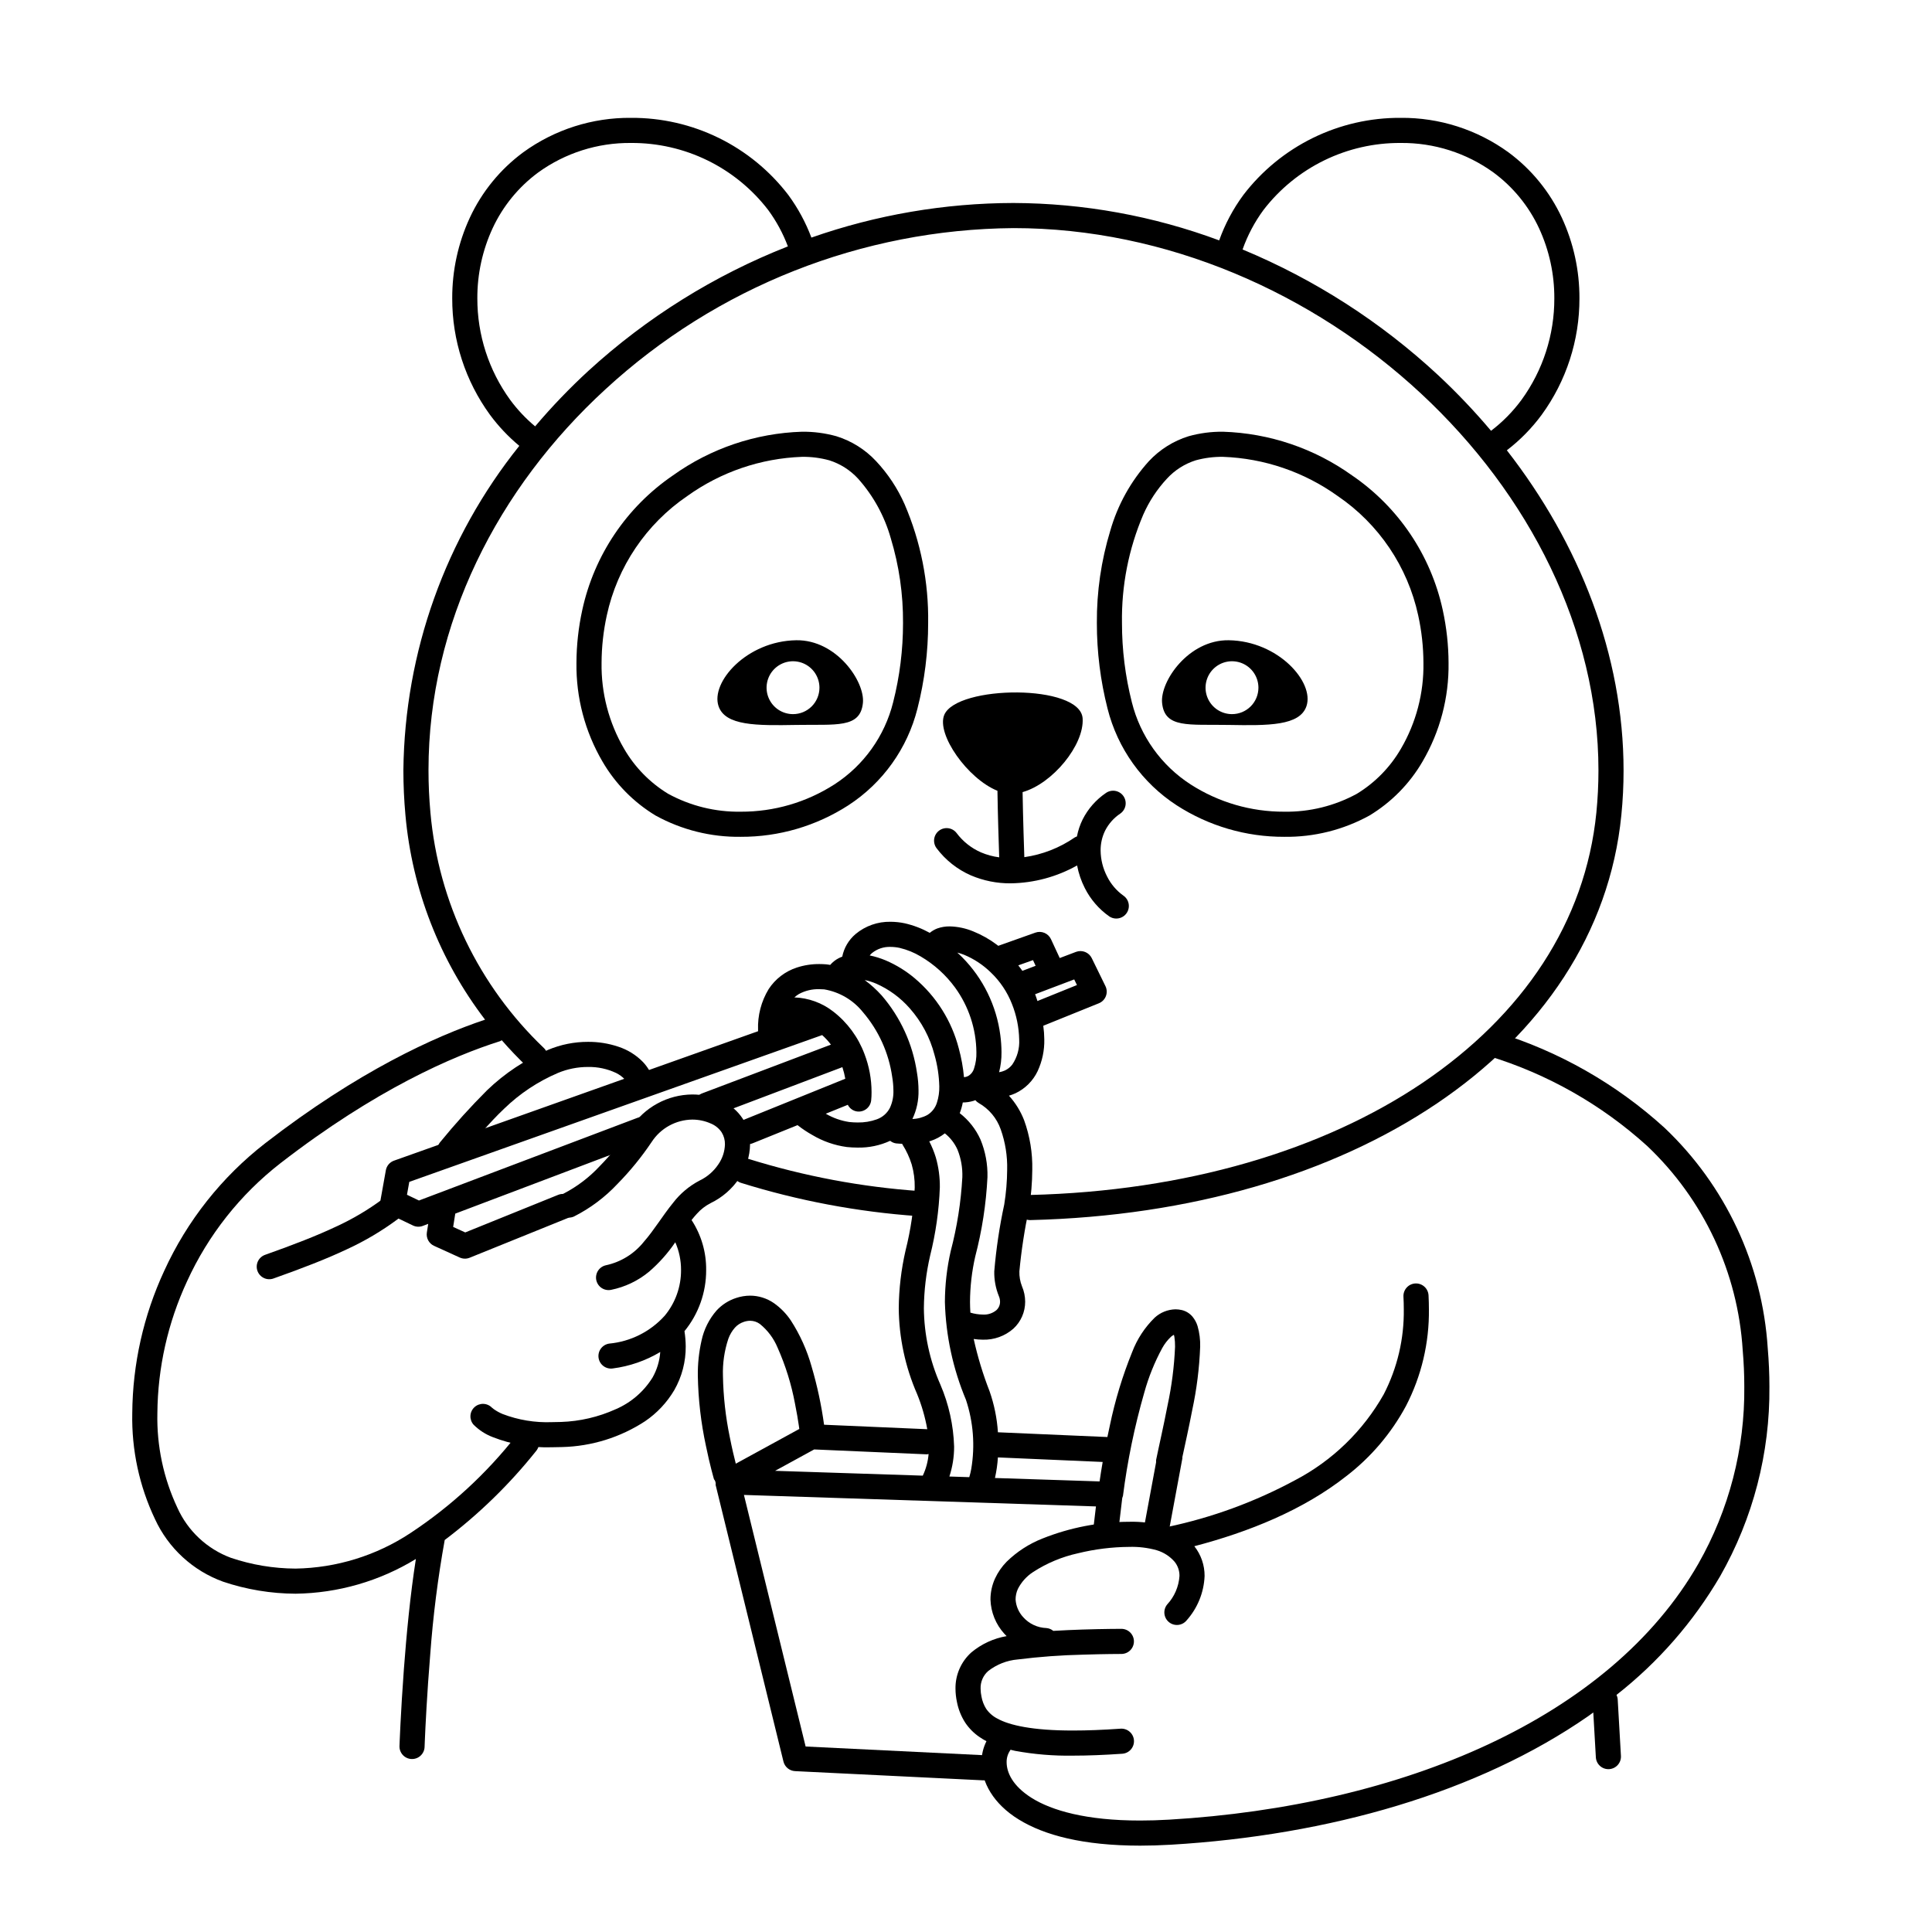 <svg width="200" height="200" viewBox="0 0 200 200" xmlns="http://www.w3.org/2000/svg"><g id="type=thanks, mode=dark"><g id="Layer 12"><path id="Vector" d="M95.194 123.299C89.182 122.879 83.239 121.76 77.485 119.968C77.156 119.865 76.799 119.898 76.494 120.058C76.189 120.219 75.96 120.494 75.858 120.823C75.755 121.152 75.788 121.509 75.948 121.814C76.108 122.119 76.383 122.348 76.713 122.451C82.651 124.3 88.784 125.455 94.989 125.891C95.333 125.919 95.673 125.808 95.935 125.584C96.198 125.36 96.36 125.042 96.387 124.698C96.415 124.354 96.304 124.014 96.08 123.752C95.856 123.489 95.538 123.327 95.194 123.3L95.194 123.299Z"/><path id="Vector_2" d="M90.696 47.742C89.573 46.537 88.156 45.647 86.583 45.158C85.423 44.835 84.222 44.678 83.018 44.692C78.218 44.844 73.572 46.417 69.667 49.212C64.867 52.487 61.506 57.478 60.275 63.156C59.883 64.95 59.681 66.78 59.674 68.616C59.624 72.206 60.557 75.741 62.371 78.84C63.706 81.135 65.598 83.057 67.873 84.428L68.52 83.301L67.873 84.428C70.571 85.912 73.608 86.669 76.687 86.627C80.632 86.641 84.497 85.509 87.813 83.37C91.38 81.054 93.939 77.474 94.975 73.35C95.712 70.456 96.083 67.482 96.082 64.497C96.145 60.27 95.313 56.077 93.642 52.194C92.917 50.555 91.921 49.05 90.696 47.742ZM92.457 72.704C91.582 76.203 89.411 79.24 86.382 81.199C83.491 83.058 80.124 84.04 76.687 84.027C74.062 84.069 71.472 83.43 69.167 82.173V82.173C67.279 81.023 65.71 79.418 64.602 77.505C63.029 74.81 62.224 71.736 62.274 68.616C62.281 66.963 62.463 65.315 62.817 63.7C63.91 58.663 66.896 54.239 71.159 51.342C74.628 48.856 78.753 47.447 83.018 47.292C83.975 47.278 84.928 47.4 85.851 47.653C86.992 48.015 88.018 48.669 88.828 49.55C90.409 51.321 91.566 53.428 92.211 55.713C93.074 58.56 93.502 61.522 93.481 64.497C93.483 67.265 93.139 70.022 92.457 72.704H92.457Z"/><path id="Vector_3" d="M149.354 63.156C148.123 57.478 144.761 52.487 139.961 49.212C136.056 46.417 131.41 44.844 126.61 44.692C125.405 44.678 124.205 44.835 123.045 45.158C121.472 45.647 120.055 46.537 118.932 47.742C117.068 49.801 115.702 52.261 114.937 54.932C113.994 58.032 113.525 61.257 113.547 64.498C113.545 67.483 113.916 70.457 114.652 73.35C115.689 77.474 118.248 81.054 121.815 83.369C125.131 85.509 128.996 86.641 132.941 86.627C136.02 86.669 139.057 85.912 141.756 84.428L141.108 83.301L141.756 84.428C144.03 83.057 145.922 81.135 147.257 78.84C149.071 75.741 150.004 72.206 149.954 68.616C149.947 66.78 149.745 64.95 149.354 63.156ZM145.026 77.505C143.918 79.418 142.349 81.023 140.461 82.173V82.173C138.156 83.43 135.566 84.068 132.941 84.027C129.504 84.04 126.137 83.058 123.246 81.199C120.217 79.24 118.045 76.203 117.171 72.704C116.489 70.022 116.145 67.265 116.147 64.498C116.085 60.645 116.835 56.823 118.348 53.28C118.951 51.908 119.78 50.648 120.8 49.55C121.61 48.669 122.636 48.015 123.777 47.653C124.699 47.4 125.653 47.278 126.61 47.292C130.875 47.447 135 48.856 138.47 51.342C142.732 54.239 145.718 58.663 146.811 63.7C147.165 65.315 147.347 66.963 147.354 68.616C147.404 71.736 146.599 74.81 145.026 77.505Z"/><path id="Vector_4" d="M82.43 66.278C77.293 66.353 73.543 70.628 74.384 73.102C75.074 75.137 78.305 75.119 82.43 75.045C86.555 74.969 89.066 75.427 89.329 72.765C89.548 70.543 86.596 66.217 82.43 66.278ZM82.093 73.927C81.551 73.927 81.022 73.766 80.572 73.466C80.122 73.165 79.771 72.737 79.564 72.237C79.356 71.737 79.302 71.187 79.408 70.656C79.513 70.125 79.774 69.637 80.157 69.254C80.54 68.872 81.028 68.611 81.558 68.505C82.089 68.4 82.64 68.454 83.14 68.661C83.64 68.868 84.067 69.219 84.368 69.669C84.669 70.12 84.829 70.649 84.829 71.19C84.829 71.916 84.541 72.612 84.028 73.125C83.514 73.638 82.818 73.927 82.093 73.927H82.093Z"/><path id="Vector_5" d="M127.197 66.278C123.032 66.217 120.079 70.543 120.299 72.765C120.561 75.427 123.073 74.969 127.197 75.045C131.322 75.119 134.553 75.137 135.244 73.102C136.084 70.628 132.334 66.353 127.197 66.278ZM127.535 73.927C126.994 73.927 126.464 73.766 126.014 73.466C125.564 73.165 125.213 72.737 125.006 72.237C124.799 71.737 124.745 71.187 124.851 70.656C124.956 70.125 125.217 69.637 125.6 69.254C125.983 68.871 126.47 68.611 127.001 68.505C127.532 68.4 128.083 68.454 128.583 68.661C129.083 68.868 129.51 69.219 129.811 69.669C130.112 70.12 130.272 70.649 130.272 71.19C130.272 71.549 130.201 71.905 130.064 72.237C129.926 72.57 129.725 72.871 129.47 73.126C129.216 73.38 128.914 73.581 128.582 73.719C128.25 73.856 127.894 73.927 127.535 73.927Z"/><path id="Vector_6" d="M114.611 90.743C114.176 89.909 113.944 88.985 113.935 88.045C113.928 87.332 114.088 86.627 114.402 85.986C114.765 85.276 115.303 84.67 115.966 84.226C116.107 84.129 116.228 84.005 116.321 83.861C116.414 83.718 116.478 83.557 116.509 83.388C116.54 83.22 116.537 83.047 116.501 82.879C116.465 82.712 116.396 82.553 116.298 82.412C116.2 82.272 116.075 82.151 115.931 82.059C115.787 81.967 115.626 81.904 115.457 81.874C115.288 81.844 115.115 81.848 114.948 81.885C114.781 81.922 114.622 81.992 114.482 82.091V82.091C113.461 82.784 112.633 83.725 112.076 84.826C111.8 85.385 111.601 85.979 111.483 86.591C111.405 86.617 111.33 86.651 111.258 86.691C109.7 87.767 107.913 88.466 106.038 88.734C106.016 88.095 105.987 87.197 105.957 86.185C105.918 84.856 105.879 83.342 105.858 81.999C108.959 81.13 112.246 77.121 112.074 74.377C111.849 70.778 99.046 70.915 97.751 74.002C96.91 76.008 100.176 80.628 103.255 81.861C103.291 84.257 103.384 87.204 103.437 88.751C102.786 88.667 102.15 88.493 101.546 88.236C100.549 87.799 99.681 87.111 99.028 86.239C98.82 85.964 98.51 85.784 98.168 85.738C97.827 85.692 97.481 85.783 97.207 85.992C96.932 86.201 96.752 86.511 96.706 86.852C96.66 87.194 96.751 87.54 96.96 87.814V87.814C97.881 89.037 99.101 90.002 100.502 90.617C101.809 91.175 103.217 91.456 104.637 91.442C107.044 91.406 109.403 90.77 111.501 89.592C111.655 90.407 111.924 91.196 112.3 91.935C112.89 93.105 113.759 94.112 114.831 94.865C115.116 95.057 115.466 95.128 115.803 95.063C116.14 94.998 116.438 94.803 116.632 94.519C116.825 94.235 116.899 93.886 116.836 93.549C116.773 93.211 116.579 92.912 116.296 92.717C115.582 92.206 115.003 91.528 114.611 90.743Z"/><path id="Vector_7" d="M67.619 111.747C67.413 111.078 67.056 110.465 66.576 109.955C65.862 109.219 64.978 108.668 64.003 108.352C62.994 108.014 61.936 107.845 60.873 107.852C59.453 107.848 58.047 108.13 56.738 108.68C54.391 109.682 52.247 111.104 50.41 112.875C48.713 114.571 47.103 116.352 45.585 118.211C45.473 118.34 45.389 118.49 45.335 118.652C45.282 118.815 45.261 118.986 45.273 119.156C45.286 119.326 45.332 119.492 45.408 119.645C45.485 119.797 45.591 119.933 45.721 120.044C45.85 120.156 46 120.241 46.162 120.294C46.324 120.348 46.495 120.369 46.666 120.356C46.836 120.344 47.002 120.298 47.154 120.221C47.307 120.144 47.443 120.038 47.554 119.909V119.909C49.223 117.97 50.639 116.236 52.197 114.764C53.811 113.203 55.697 111.951 57.762 111.07C58.748 110.659 59.805 110.449 60.873 110.452C61.872 110.433 62.863 110.644 63.769 111.069C64.106 111.234 64.412 111.456 64.673 111.727C64.884 111.947 65.041 112.213 65.132 112.504C65.232 112.834 65.459 113.11 65.763 113.272C66.068 113.435 66.424 113.469 66.754 113.369C67.084 113.268 67.36 113.041 67.522 112.737C67.685 112.433 67.719 112.077 67.619 111.747V111.747Z"/><path id="Vector_8" d="M39.636 124.109C38.123 125.235 36.494 126.199 34.778 126.984C32.837 127.9 30.475 128.824 27.441 129.9C27.116 130.015 26.85 130.255 26.702 130.566C26.553 130.877 26.535 131.234 26.65 131.559C26.765 131.884 27.005 132.15 27.316 132.299C27.627 132.447 27.985 132.466 28.309 132.35V132.35C31.385 131.26 33.821 130.31 35.888 129.335C37.766 128.474 39.548 127.417 41.204 126.183C41.342 126.08 41.457 125.951 41.545 125.804C41.633 125.657 41.69 125.493 41.714 125.324C41.738 125.154 41.729 124.981 41.686 124.815C41.643 124.649 41.568 124.493 41.464 124.356C41.361 124.22 41.231 124.105 41.083 124.018C40.935 123.932 40.772 123.875 40.602 123.852C40.432 123.829 40.259 123.84 40.093 123.884C39.928 123.928 39.772 124.004 39.636 124.109L39.636 124.109Z"/><path id="Vector_9" d="M155.989 46.614C157.358 45.564 158.573 44.327 159.596 42.938C162.146 39.436 163.514 35.215 163.503 30.884C163.513 28.002 162.891 25.153 161.681 22.538C160.433 19.85 158.529 17.52 156.144 15.761C152.904 13.412 148.996 12.164 144.994 12.2C141.846 12.181 138.736 12.893 135.91 14.279C133.084 15.666 130.618 17.689 128.706 20.19C127.65 21.625 126.809 23.206 126.209 24.884C119.392 22.349 112.18 21.039 104.907 21.013C97.785 21.028 90.716 22.239 83.996 24.595C83.406 23.025 82.604 21.542 81.611 20.19C79.699 17.689 77.233 15.666 74.407 14.279C71.58 12.893 68.471 12.181 65.323 12.2C61.321 12.164 57.413 13.412 54.173 15.761C51.788 17.52 49.884 19.85 48.636 22.538C47.425 25.153 46.804 28.002 46.814 30.884C46.803 35.215 48.171 39.437 50.721 42.938C51.6 44.128 52.62 45.208 53.759 46.154C46.116 55.688 41.891 67.509 41.758 79.727C41.758 81.266 41.828 82.814 41.97 84.374C42.659 92.072 45.518 99.416 50.214 105.555C45.009 107.297 37.071 110.906 27.455 118.347C22.953 121.843 19.365 126.377 16.998 131.561C14.856 136.182 13.728 141.208 13.692 146.3C13.614 150.085 14.419 153.836 16.043 157.255C16.73 158.748 17.707 160.09 18.918 161.202C20.128 162.315 21.547 163.176 23.093 163.735C25.512 164.549 28.046 164.969 30.598 164.98C34.997 164.922 39.299 163.68 43.052 161.385C42.472 165.065 42.075 169.241 41.81 172.789C41.477 177.281 41.355 180.734 41.355 180.746C41.349 180.916 41.376 181.087 41.435 181.247C41.495 181.407 41.586 181.554 41.702 181.679C41.819 181.805 41.958 181.906 42.114 181.977C42.27 182.048 42.437 182.087 42.608 182.093C42.779 182.099 42.95 182.071 43.11 182.012C43.27 181.952 43.416 181.861 43.541 181.744C43.666 181.627 43.767 181.487 43.838 181.331C43.908 181.176 43.948 181.008 43.953 180.837C43.953 180.836 43.961 180.628 43.977 180.239C44.034 178.878 44.201 175.348 44.537 171.274C44.828 167.299 45.329 163.343 46.037 159.421C49.567 156.756 52.749 153.657 55.506 150.198C55.615 150.066 55.696 149.914 55.746 149.751C55.795 149.587 55.812 149.415 55.795 149.245C55.779 149.075 55.728 148.91 55.648 148.759C55.567 148.609 55.457 148.475 55.325 148.367C55.193 148.259 55.04 148.178 54.877 148.128C54.713 148.079 54.541 148.063 54.371 148.08C54.201 148.097 54.036 148.148 53.886 148.229C53.735 148.31 53.602 148.42 53.494 148.552V148.552C50.4 152.505 46.686 155.931 42.497 158.697C38.962 161.033 34.834 162.31 30.598 162.38C28.323 162.369 26.064 161.993 23.907 161.266C22.684 160.813 21.564 160.12 20.612 159.23C19.659 158.339 18.894 157.267 18.36 156.077C16.924 153.022 16.216 149.675 16.291 146.3C16.329 141.583 17.375 136.928 19.36 132.648C21.552 127.844 24.876 123.643 29.046 120.403C38.916 112.767 46.891 109.324 51.779 107.778C51.837 107.752 51.892 107.721 51.944 107.686C52.757 108.616 53.608 109.509 54.5 110.365C54.749 110.601 55.081 110.729 55.425 110.721C55.768 110.713 56.094 110.569 56.332 110.322C56.57 110.074 56.7 109.742 56.694 109.399C56.688 109.055 56.546 108.728 56.3 108.489V108.489C49.561 102.065 45.389 93.41 44.559 84.137C44.424 82.657 44.357 81.188 44.358 79.727C44.356 64.568 51.506 50.548 62.68 40.295C74.197 29.687 89.249 23.741 104.906 23.613C120.749 23.609 135.924 30.338 147.114 40.75C158.309 51.161 165.476 65.211 165.471 79.762C165.471 81.212 165.399 82.667 165.255 84.127C164.123 95.466 157.618 105.097 147.279 112.084C136.946 119.059 122.788 123.312 106.613 123.704C106.268 123.712 105.941 123.857 105.703 124.107C105.466 124.356 105.337 124.69 105.345 125.035C105.354 125.379 105.498 125.707 105.748 125.944C105.998 126.182 106.332 126.311 106.676 126.303C123.267 125.897 137.891 121.551 148.733 114.239C159.57 106.938 166.634 96.594 167.842 84.384C167.996 82.839 168.072 81.298 168.071 79.762C168.067 67.771 163.487 56.241 155.989 46.614ZM60.923 38.379C58.963 40.182 57.117 42.105 55.397 44.137C54.43 43.33 53.562 42.41 52.814 41.396C50.594 38.341 49.404 34.66 49.414 30.884C49.404 28.383 49.942 25.911 50.99 23.64C52.054 21.346 53.679 19.356 55.714 17.855C58.508 15.834 61.876 14.764 65.323 14.8C68.063 14.782 70.771 15.399 73.233 16.601C75.695 17.804 77.846 19.56 79.517 21.732C80.368 22.89 81.056 24.16 81.562 25.506C73.952 28.497 66.956 32.861 60.923 38.379H60.923ZM148.885 38.846C142.961 33.337 136.102 28.928 128.631 25.826C129.148 24.362 129.878 22.982 130.799 21.732C132.47 19.56 134.621 17.804 137.084 16.601C139.546 15.399 142.253 14.782 144.994 14.8C148.441 14.764 151.809 15.834 154.602 17.855C156.638 19.356 158.262 21.346 159.327 23.64C160.375 25.91 160.913 28.383 160.903 30.884C160.913 34.66 159.723 38.341 157.503 41.396C156.611 42.607 155.55 43.685 154.352 44.595C152.646 42.572 150.82 40.652 148.885 38.846Z"/><path id="Vector_10" d="M122.331 135.614L122.332 135.615H122.333L122.331 135.614Z"/><path id="Vector_11" d="M124.241 139.416C124.262 138.693 124.171 137.971 123.972 137.275C123.862 136.919 123.683 136.587 123.446 136.299C123.158 135.957 122.767 135.717 122.332 135.615C122.118 135.565 121.899 135.54 121.679 135.54C120.883 135.56 120.121 135.866 119.534 136.403C118.505 137.41 117.707 138.629 117.197 139.975C116.201 142.43 115.43 144.971 114.892 147.565C114.802 147.968 114.718 148.366 114.637 148.761L103.304 148.269C103.211 146.819 102.92 145.39 102.439 144.019C101.753 142.262 101.204 140.453 100.797 138.611C101.109 138.657 101.424 138.682 101.739 138.683C102.902 138.718 104.034 138.31 104.907 137.542C105.292 137.187 105.599 136.755 105.809 136.275C106.019 135.794 106.126 135.275 106.125 134.751C106.123 134.204 106.012 133.664 105.797 133.161C105.602 132.668 105.51 132.14 105.526 131.61C105.732 129.419 106.067 127.241 106.528 125.088C106.741 123.767 106.853 122.432 106.861 121.095C106.898 119.347 106.611 117.607 106.016 115.964C105.652 115.029 105.12 114.168 104.447 113.424C104.675 113.358 104.899 113.276 105.115 113.178C106.124 112.702 106.937 111.892 107.415 110.884C107.892 109.856 108.129 108.733 108.105 107.6C108.1 107.127 108.065 106.655 108 106.186L113.754 103.859C113.92 103.792 114.07 103.692 114.195 103.565C114.32 103.437 114.417 103.286 114.481 103.119C114.545 102.952 114.574 102.774 114.566 102.596C114.558 102.418 114.513 102.243 114.435 102.083L113.017 99.183C112.874 98.892 112.628 98.665 112.327 98.546C112.026 98.426 111.691 98.424 111.388 98.538L109.703 99.177L108.797 97.223C108.66 96.929 108.419 96.697 108.12 96.571C107.822 96.446 107.487 96.436 107.182 96.545L103.339 97.911C103.297 97.878 103.256 97.842 103.213 97.811C102.455 97.239 101.625 96.77 100.745 96.415C99.975 96.095 99.153 95.92 98.319 95.9C97.88 95.895 97.443 95.967 97.029 96.112C96.746 96.221 96.482 96.375 96.248 96.568C95.439 96.121 94.572 95.789 93.671 95.582C93.183 95.477 92.686 95.424 92.187 95.422C90.866 95.396 89.579 95.848 88.565 96.696C87.857 97.298 87.371 98.121 87.188 99.033C87.058 99.08 86.932 99.135 86.808 99.198C86.478 99.371 86.184 99.605 85.941 99.887C85.804 99.867 85.667 99.839 85.531 99.828C85.294 99.809 85.058 99.799 84.822 99.799C84.027 99.792 83.236 99.915 82.48 100.163C81.286 100.553 80.261 101.338 79.573 102.388C78.802 103.657 78.42 105.124 78.474 106.607C78.474 106.654 78.478 106.703 78.478 106.75L40.787 120.151C40.571 120.227 40.379 120.359 40.23 120.534C40.082 120.709 39.983 120.92 39.943 121.146L39.397 124.197C39.346 124.476 39.389 124.765 39.519 125.018C39.648 125.271 39.857 125.475 40.114 125.598L42.747 126.861C42.905 126.937 43.078 126.981 43.253 126.988C43.429 126.996 43.605 126.967 43.769 126.905L44.33 126.693L44.189 127.584C44.144 127.865 44.193 128.152 44.328 128.403C44.463 128.653 44.676 128.853 44.935 128.97L47.593 130.179C47.754 130.252 47.927 130.291 48.104 130.295C48.28 130.299 48.455 130.267 48.619 130.2L58.747 126.104C58.906 126.041 59.051 125.947 59.174 125.827C59.297 125.707 59.395 125.565 59.462 125.407C59.529 125.25 59.565 125.08 59.566 124.909C59.568 124.738 59.536 124.568 59.472 124.409C59.407 124.25 59.312 124.105 59.192 123.983C59.072 123.861 58.928 123.764 58.77 123.698C58.613 123.631 58.443 123.597 58.272 123.596C58.1 123.595 57.931 123.629 57.772 123.694V123.694L48.161 127.581L46.911 127.012L47.129 125.633L66.913 118.147C67.235 118.025 67.496 117.78 67.637 117.466C67.778 117.152 67.789 116.795 67.667 116.472C67.545 116.15 67.3 115.89 66.987 115.748C66.673 115.606 66.316 115.595 65.993 115.716L65.993 115.716L43.37 124.276L42.13 123.681L42.369 122.347L85.108 107.152C85.444 107.449 85.749 107.78 86.018 108.139L72.698 113.179C72.537 113.239 72.389 113.329 72.263 113.446C72.138 113.563 72.036 113.703 71.965 113.86C71.894 114.016 71.854 114.184 71.849 114.356C71.843 114.527 71.871 114.698 71.932 114.859C71.993 115.019 72.085 115.166 72.202 115.291C72.32 115.416 72.461 115.516 72.618 115.586C72.775 115.656 72.944 115.694 73.115 115.698C73.287 115.703 73.458 115.673 73.618 115.611L87.203 110.471C87.333 110.862 87.433 111.264 87.504 111.67L76.946 115.94C76.787 116.003 76.641 116.098 76.519 116.217C76.396 116.337 76.299 116.479 76.231 116.637C76.164 116.794 76.129 116.964 76.127 117.135C76.125 117.306 76.158 117.476 76.222 117.635C76.286 117.794 76.381 117.938 76.501 118.06C76.621 118.182 76.765 118.279 76.922 118.346C77.08 118.412 77.25 118.447 77.421 118.447C77.592 118.448 77.762 118.415 77.92 118.35L82.566 116.472C82.571 116.476 82.573 116.483 82.579 116.488C83.06 116.864 83.569 117.203 84.102 117.501C85.187 118.145 86.391 118.565 87.641 118.736L87.642 118.737C88.023 118.777 88.406 118.798 88.79 118.798C89.948 118.821 91.097 118.581 92.149 118.096C92.321 118.236 92.527 118.327 92.746 118.362C92.967 118.391 93.179 118.391 93.396 118.407C93.408 118.429 93.408 118.454 93.421 118.476V118.476C93.831 119.121 94.154 119.818 94.38 120.548C94.6 121.32 94.705 122.12 94.692 122.922C94.601 125.122 94.283 127.307 93.744 129.442C93.293 131.407 93.056 133.415 93.039 135.431C93.066 138.485 93.711 141.502 94.934 144.3C95.415 145.476 95.769 146.7 95.991 147.951L85.307 147.488C85.03 145.455 84.599 143.446 84.019 141.478C83.547 139.783 82.821 138.168 81.865 136.691C81.397 135.991 80.803 135.384 80.115 134.899C79.393 134.399 78.537 134.129 77.659 134.125C77.164 134.127 76.673 134.208 76.203 134.365C75.429 134.616 74.733 135.062 74.181 135.66C73.407 136.546 72.871 137.615 72.625 138.766C72.352 139.97 72.222 141.202 72.239 142.436C72.283 144.866 72.563 147.286 73.075 149.662C73.489 151.691 73.903 153.1 73.91 153.125C73.98 153.204 74.032 153.298 74.061 153.4C74.091 153.501 74.097 153.608 74.08 153.713L81.104 182.359C81.171 182.63 81.324 182.873 81.54 183.051C81.756 183.229 82.024 183.333 82.303 183.347L101.77 184.299C102.112 184.313 102.446 184.191 102.699 183.959C102.952 183.728 103.104 183.406 103.12 183.064C103.137 182.721 103.018 182.386 102.789 182.131C102.559 181.876 102.239 181.722 101.897 181.702V181.702L83.398 180.798L77.012 154.755L113.453 155.945L113.145 158.549C113.104 158.891 113.201 159.236 113.415 159.507C113.628 159.777 113.94 159.952 114.283 159.993C114.625 160.033 114.97 159.936 115.24 159.723C115.511 159.509 115.686 159.197 115.727 158.854L116.174 155.076C116.206 155.004 116.231 154.929 116.249 154.853V154.852C116.71 151.24 117.447 147.667 118.453 144.167C118.896 142.563 119.52 141.015 120.314 139.552C120.554 139.116 120.861 138.72 121.224 138.379C121.314 138.299 121.415 138.232 121.523 138.179C121.544 138.25 121.561 138.321 121.573 138.394C121.623 138.732 121.646 139.074 121.641 139.416C121.555 141.454 121.296 143.481 120.867 145.475C120.441 147.691 119.947 149.812 119.678 151.146C119.67 151.225 119.67 151.304 119.677 151.383L118.345 158.562C118.312 158.731 118.314 158.904 118.349 159.071C118.384 159.239 118.451 159.398 118.548 159.54C118.645 159.681 118.768 159.802 118.912 159.895C119.055 159.989 119.216 160.053 119.384 160.084C119.552 160.116 119.725 160.113 119.893 160.078C120.06 160.042 120.219 159.973 120.36 159.876C120.501 159.779 120.621 159.654 120.714 159.511C120.807 159.367 120.87 159.206 120.901 159.037L122.399 150.966C122.407 150.924 122.394 150.886 122.397 150.844C122.671 149.567 123.066 147.809 123.42 145.967C123.883 143.811 124.157 141.619 124.241 139.416ZM113.828 153.356L102.998 153.002C103.155 152.301 103.257 151.588 103.304 150.871L114.148 151.342C114.024 152.062 113.918 152.735 113.828 153.356ZM103.959 124.685C103.467 126.969 103.122 129.282 102.926 131.61C102.909 132.488 103.071 133.36 103.402 134.174C103.481 134.356 103.523 134.552 103.525 134.751C103.527 134.917 103.494 135.081 103.428 135.233C103.362 135.385 103.264 135.521 103.141 135.633C102.748 135.956 102.247 136.117 101.739 136.083C101.303 136.077 100.871 136.009 100.453 135.883C100.433 135.523 100.415 135.161 100.415 134.785C100.422 133.203 100.603 131.626 100.954 130.083C101.659 127.393 102.083 124.637 102.222 121.86C102.255 120.524 102.009 119.196 101.498 117.961C101.017 116.891 100.281 115.955 99.353 115.236C99.491 114.877 99.596 114.506 99.668 114.127C100.045 114.126 100.421 114.069 100.782 113.96C100.841 113.943 100.905 113.911 100.966 113.889C101.063 114.008 101.181 114.107 101.314 114.184V114.184C102.379 114.788 103.189 115.757 103.595 116.912C104.07 118.254 104.296 119.671 104.261 121.095C104.253 122.297 104.152 123.498 103.959 124.685V124.685ZM94.452 115.838C94.892 114.913 95.109 113.898 95.085 112.875C95.082 112.267 95.029 111.661 94.927 111.062C94.495 108.091 93.222 105.304 91.257 103.033C90.729 102.449 90.144 101.92 89.511 101.453C89.913 101.535 90.305 101.658 90.683 101.818C92.022 102.406 93.215 103.282 94.178 104.382C95.398 105.761 96.275 107.408 96.737 109.19C97.042 110.256 97.209 111.356 97.235 112.465C97.248 113.037 97.164 113.607 96.988 114.152C96.825 114.682 96.474 115.134 96 115.422C95.524 115.681 94.993 115.823 94.452 115.838V115.838ZM111.486 101.972L107.396 103.626C107.325 103.415 107.263 103.206 107.182 102.994C107.173 102.97 107.162 102.948 107.152 102.924L111.202 101.39L111.486 101.972ZM107.208 99.979L105.836 100.501C105.698 100.307 105.558 100.116 105.411 99.934L106.936 99.391L107.208 99.979ZM102.585 100.683C103.535 101.593 104.276 102.699 104.755 103.925C105.224 105.095 105.478 106.34 105.505 107.6C105.559 108.523 105.308 109.438 104.79 110.205C104.587 110.468 104.323 110.679 104.021 110.819C103.831 110.903 103.631 110.963 103.426 110.997C103.599 110.322 103.683 109.627 103.675 108.93C103.672 108.338 103.631 107.746 103.552 107.159C103.156 104.111 101.769 101.277 99.606 99.095C99.44 98.926 99.269 98.77 99.099 98.613C99.334 98.671 99.565 98.745 99.79 98.834C100.832 99.265 101.78 99.893 102.585 100.683H102.585ZM92.187 98.023C92.505 98.024 92.823 98.059 93.134 98.126L93.134 98.126C93.902 98.309 94.637 98.609 95.314 99.015C96.704 99.832 97.912 100.924 98.864 102.225C100.282 104.175 101.055 106.519 101.076 108.93C101.093 109.491 101.013 110.05 100.84 110.583C100.748 110.919 100.53 111.207 100.232 111.386C100.096 111.458 99.946 111.501 99.792 111.513C99.7 110.503 99.519 109.502 99.251 108.523C98.521 105.696 96.932 103.166 94.703 101.28C93.796 100.514 92.78 99.887 91.688 99.42C91.154 99.196 90.6 99.024 90.032 98.907C90.103 98.818 90.182 98.736 90.268 98.661C90.81 98.223 91.491 97.996 92.187 98.023L92.187 98.023ZM90.76 115.875C90.128 116.102 89.461 116.211 88.79 116.198C88.498 116.198 88.207 116.182 87.918 116.151C87.059 116.023 86.233 115.731 85.484 115.292L87.764 114.369C87.858 114.555 87.995 114.715 88.165 114.836C88.334 114.957 88.53 115.034 88.737 115.061C89.079 115.102 89.424 115.006 89.695 114.793C89.966 114.58 90.141 114.268 90.182 113.925C90.212 113.641 90.225 113.355 90.223 113.069C90.224 111.714 89.975 110.371 89.489 109.106C88.842 107.371 87.724 105.85 86.259 104.716C85.106 103.815 83.697 103.302 82.234 103.252C82.377 103.121 82.533 103.005 82.698 102.904C83.349 102.551 84.082 102.377 84.822 102.399C84.987 102.399 85.154 102.406 85.324 102.419L85.325 102.42C86.901 102.688 88.324 103.525 89.325 104.772C90.956 106.674 92.01 109.003 92.361 111.484C92.44 111.944 92.481 112.409 92.485 112.875C92.509 113.499 92.384 114.121 92.122 114.688C91.837 115.243 91.349 115.668 90.76 115.875L90.76 115.875ZM96.873 119.809C96.696 119.236 96.469 118.68 96.195 118.148C96.238 118.134 96.285 118.131 96.327 118.116C96.863 117.938 97.365 117.671 97.811 117.325C98.376 117.774 98.824 118.352 99.119 119.01C99.483 119.915 99.654 120.885 99.621 121.86C99.479 124.447 99.075 127.013 98.416 129.519C98.023 131.247 97.822 133.013 97.815 134.785C97.91 138.264 98.649 141.694 99.994 144.904C100.759 147.205 100.948 149.658 100.546 152.05C100.496 152.335 100.429 152.616 100.345 152.892L100.336 152.915L98.28 152.848C98.606 151.851 98.771 150.809 98.77 149.761C98.704 147.548 98.222 145.368 97.348 143.334C96.247 140.843 95.665 138.154 95.639 135.431C95.656 133.602 95.873 131.781 96.283 129.999C96.865 127.682 97.203 125.31 97.292 122.922C97.305 121.869 97.164 120.82 96.873 119.809L96.873 119.809ZM96.128 150.522C96.063 151.298 95.859 152.055 95.527 152.758L80.238 152.259L84.283 150.046L95.941 150.552C96.004 150.547 96.066 150.537 96.128 150.522L96.128 150.522ZM75.4 138.583C75.553 138.16 75.785 137.769 76.084 137.431C76.336 137.155 76.655 136.95 77.01 136.837C77.219 136.765 77.438 136.727 77.659 136.725C78.019 136.728 78.369 136.844 78.661 137.055C79.467 137.706 80.097 138.548 80.494 139.505C81.32 141.36 81.925 143.305 82.297 145.301C82.481 146.202 82.609 146.991 82.69 147.55C82.711 147.69 82.728 147.815 82.743 147.925L76.169 151.521C76.003 150.874 75.772 149.912 75.548 148.773C75.115 146.687 74.878 144.566 74.839 142.436C74.796 141.129 74.986 139.824 75.4 138.583L75.4 138.583Z"/><path id="Vector_12" d="M182.995 139.555C182.439 130.869 178.615 122.715 172.293 116.733C167.298 112.195 161.361 108.818 154.908 106.844C154.745 106.792 154.574 106.772 154.404 106.786C154.234 106.8 154.068 106.847 153.916 106.925C153.609 107.082 153.377 107.355 153.271 107.683C153.166 108.011 153.195 108.368 153.352 108.675C153.509 108.981 153.782 109.213 154.11 109.319C160.194 111.175 165.793 114.352 170.506 118.622C176.368 124.165 179.906 131.726 180.405 139.778C180.515 141.057 180.57 142.31 180.569 143.537C180.634 149.962 178.994 156.289 175.815 161.872C171.247 169.85 163.611 176.121 154.061 180.578C144.517 185.034 133.08 187.66 121.04 188.369C119.975 188.432 118.969 188.462 118.023 188.461C112.426 188.465 108.878 187.415 106.833 186.144C104.781 184.862 104.211 183.45 104.206 182.436C104.195 181.99 104.326 181.553 104.581 181.187C104.593 181.17 104.595 181.149 104.606 181.132C104.761 181.169 104.904 181.211 105.067 181.245C107.055 181.611 109.075 181.778 111.096 181.743C112.587 181.743 114.269 181.68 116.174 181.547C116.345 181.536 116.512 181.491 116.665 181.415C116.819 181.339 116.956 181.234 117.068 181.105C117.181 180.976 117.267 180.826 117.322 180.664C117.376 180.501 117.398 180.33 117.386 180.159C117.374 179.988 117.329 179.822 117.252 179.668C117.175 179.515 117.069 179.379 116.94 179.267C116.81 179.155 116.66 179.069 116.498 179.016C116.335 178.962 116.163 178.941 115.993 178.953C114.138 179.083 112.514 179.143 111.096 179.143C106.87 179.15 104.485 178.589 103.272 177.92C102.798 177.684 102.392 177.332 102.09 176.898C101.85 176.516 101.685 176.091 101.605 175.647C101.545 175.374 101.514 175.095 101.512 174.815C101.499 174.47 101.562 174.128 101.698 173.811C101.834 173.495 102.039 173.212 102.297 172.985C103.18 172.297 104.243 171.881 105.358 171.786C107.607 171.505 109.87 171.339 112.136 171.289C113.245 171.253 114.234 171.235 114.945 171.226C115.656 171.217 116.082 171.217 116.083 171.217C116.428 171.217 116.759 171.08 117.003 170.836C117.246 170.592 117.383 170.262 117.383 169.917C117.383 169.572 117.246 169.241 117.003 168.998C116.759 168.754 116.428 168.617 116.083 168.617V168.617C116.074 168.617 114.313 168.617 112.052 168.69C111.102 168.722 110.069 168.766 109.036 168.828C108.835 168.659 108.586 168.557 108.324 168.536C107.868 168.52 107.42 168.412 107.007 168.218C106.593 168.025 106.224 167.749 105.92 167.408C105.457 166.908 105.179 166.264 105.133 165.584C105.132 165.207 105.212 164.834 105.368 164.491C105.73 163.776 106.275 163.17 106.948 162.735C108.37 161.812 109.947 161.154 111.603 160.791C113.331 160.368 115.102 160.147 116.881 160.134C117.846 160.103 118.809 160.219 119.739 160.478C120.459 160.692 121.102 161.106 121.594 161.672C121.929 162.09 122.108 162.612 122.099 163.148C122.025 164.243 121.578 165.281 120.832 166.087C120.612 166.353 120.507 166.695 120.539 167.038C120.571 167.381 120.738 167.698 121.004 167.918C121.269 168.138 121.611 168.243 121.955 168.211C122.298 168.179 122.614 168.012 122.834 167.746V167.746C123.97 166.476 124.629 164.85 124.699 163.148C124.706 162.029 124.331 160.941 123.637 160.064C129.269 158.589 134.9 156.328 139.368 152.81C141.916 150.853 144.021 148.378 145.545 145.549C147.148 142.451 147.964 139.005 147.92 135.517C147.92 135.051 147.907 134.577 147.882 134.097C147.873 133.926 147.831 133.758 147.757 133.603C147.684 133.449 147.581 133.31 147.453 133.196C147.326 133.081 147.178 132.993 147.016 132.936C146.855 132.878 146.684 132.854 146.513 132.863C146.342 132.872 146.175 132.915 146.02 132.989C145.866 133.063 145.728 133.167 145.614 133.295C145.5 133.423 145.412 133.572 145.356 133.733C145.299 133.895 145.275 134.066 145.285 134.237C145.309 134.672 145.32 135.098 145.32 135.517C145.364 138.584 144.651 141.615 143.243 144.34C141.104 148.131 137.912 151.222 134.053 153.237C129.914 155.468 125.478 157.094 120.878 158.066C120.846 158.073 120.823 158.095 120.792 158.105C120.724 158.079 120.663 158.047 120.594 158.022C119.39 157.663 118.136 157.499 116.881 157.534C113.809 157.542 110.767 158.13 107.914 159.268C106.532 159.812 105.272 160.628 104.21 161.666C103.706 162.178 103.296 162.774 102.996 163.426C102.69 164.104 102.533 164.84 102.533 165.584C102.574 166.902 103.086 168.161 103.976 169.134C104.047 169.215 104.127 169.292 104.205 169.371C102.859 169.602 101.598 170.185 100.55 171.06C100.025 171.532 99.607 172.112 99.324 172.76C99.041 173.407 98.901 174.108 98.912 174.815C98.914 175.276 98.964 175.736 99.062 176.187C99.209 176.952 99.502 177.682 99.925 178.337C100.312 178.913 100.804 179.41 101.377 179.802C101.614 179.967 101.861 180.116 102.117 180.25C101.776 180.928 101.601 181.677 101.605 182.436C101.6 184.492 102.835 186.743 105.465 188.355C108.101 189.98 112.112 191.058 118.023 191.061C119.024 191.061 120.081 191.029 121.193 190.965C137.616 189.992 153.015 185.561 164.413 177.656C164.592 177.532 164.76 177.4 164.937 177.274L165.202 181.908C165.211 182.079 165.253 182.247 165.327 182.402C165.401 182.557 165.504 182.695 165.632 182.81C165.759 182.925 165.908 183.013 166.07 183.07C166.232 183.126 166.403 183.15 166.575 183.141C166.746 183.131 166.913 183.087 167.068 183.012C167.222 182.938 167.36 182.833 167.474 182.705C167.587 182.576 167.675 182.427 167.73 182.265C167.786 182.102 167.809 181.931 167.798 181.76L167.464 175.926C167.454 175.762 167.412 175.602 167.341 175.455C171.659 172.07 175.3 167.9 178.071 163.164C181.475 157.188 183.234 150.415 183.169 143.537C183.169 142.234 183.111 140.907 182.995 139.555Z"/><path id="Vector_13" d="M76.912 115.844C76.367 114.999 75.581 114.335 74.657 113.939C73.717 113.517 72.698 113.299 71.668 113.299C70.401 113.309 69.156 113.632 68.044 114.239C66.932 114.846 65.987 115.718 65.293 116.779C64.345 118.191 63.267 119.513 62.075 120.727C61.002 121.881 59.737 122.842 58.337 123.567C58.023 123.709 57.779 123.971 57.658 124.294C57.537 124.616 57.549 124.974 57.692 125.288C57.834 125.602 58.096 125.846 58.419 125.967C58.741 126.088 59.099 126.076 59.413 125.934C61.104 125.081 62.631 123.937 63.925 122.554C65.234 121.222 66.416 119.772 67.457 118.221C67.913 117.517 68.536 116.936 69.27 116.531C70.005 116.126 70.829 115.909 71.668 115.899C72.332 115.899 72.988 116.039 73.593 116.311C74.05 116.498 74.44 116.818 74.712 117.23C74.939 117.6 75.054 118.027 75.046 118.461C75.025 119.198 74.791 119.914 74.371 120.521C73.888 121.246 73.22 121.827 72.435 122.204C71.357 122.764 70.415 123.554 69.677 124.517C68.573 125.873 67.696 127.365 66.648 128.552C65.663 129.786 64.283 130.642 62.74 130.976C62.572 131.011 62.413 131.077 62.272 131.173C62.131 131.269 62.009 131.391 61.915 131.534C61.821 131.676 61.756 131.836 61.724 132.003C61.691 132.171 61.692 132.343 61.726 132.511C61.761 132.678 61.828 132.837 61.923 132.978C62.019 133.12 62.141 133.241 62.284 133.335C62.426 133.429 62.586 133.494 62.753 133.526C62.921 133.559 63.093 133.558 63.261 133.524V133.524C64.709 133.231 66.061 132.584 67.198 131.64C68.229 130.749 69.139 129.727 69.905 128.599C70.302 129.505 70.506 130.484 70.501 131.474C70.512 133.197 69.915 134.869 68.816 136.196C67.331 137.849 65.278 138.882 63.066 139.088C62.725 139.137 62.417 139.319 62.21 139.595C62.003 139.871 61.914 140.218 61.963 140.559C62.012 140.9 62.194 141.208 62.47 141.415C62.746 141.622 63.093 141.711 63.434 141.662C65.172 141.438 66.845 140.858 68.349 139.958C68.283 140.888 68.01 141.791 67.551 142.602C66.643 144.064 65.308 145.211 63.727 145.887C61.946 146.69 60.025 147.137 58.073 147.201C57.743 147.214 57.426 147.221 57.123 147.22C55.387 147.286 53.655 147 52.032 146.379C51.709 146.245 51.402 146.076 51.116 145.873L50.962 145.749L50.95 145.737L50.945 145.742C50.712 145.492 50.391 145.343 50.05 145.329C49.709 145.315 49.376 145.435 49.123 145.665C48.87 145.894 48.718 146.214 48.7 146.555C48.682 146.896 48.799 147.23 49.025 147.485C49.587 148.046 50.261 148.483 51.003 148.767C52.951 149.529 55.033 149.888 57.123 149.82C57.462 149.82 57.813 149.813 58.177 149.799C61.237 149.726 64.215 148.801 66.777 147.126C68.013 146.287 69.047 145.185 69.805 143.898C70.592 142.52 70.999 140.957 70.986 139.371C70.981 138.845 70.937 138.321 70.857 137.802C72.317 136.017 73.11 133.78 73.101 131.474C73.122 129.637 72.596 127.835 71.59 126.297C71.776 126.065 71.962 125.837 72.148 125.64C72.549 125.191 73.03 124.821 73.565 124.546C74.771 123.965 75.799 123.07 76.54 121.956C77.242 120.924 77.626 119.709 77.646 118.461C77.654 117.537 77.4 116.629 76.912 115.844Z"/></g></g></svg>